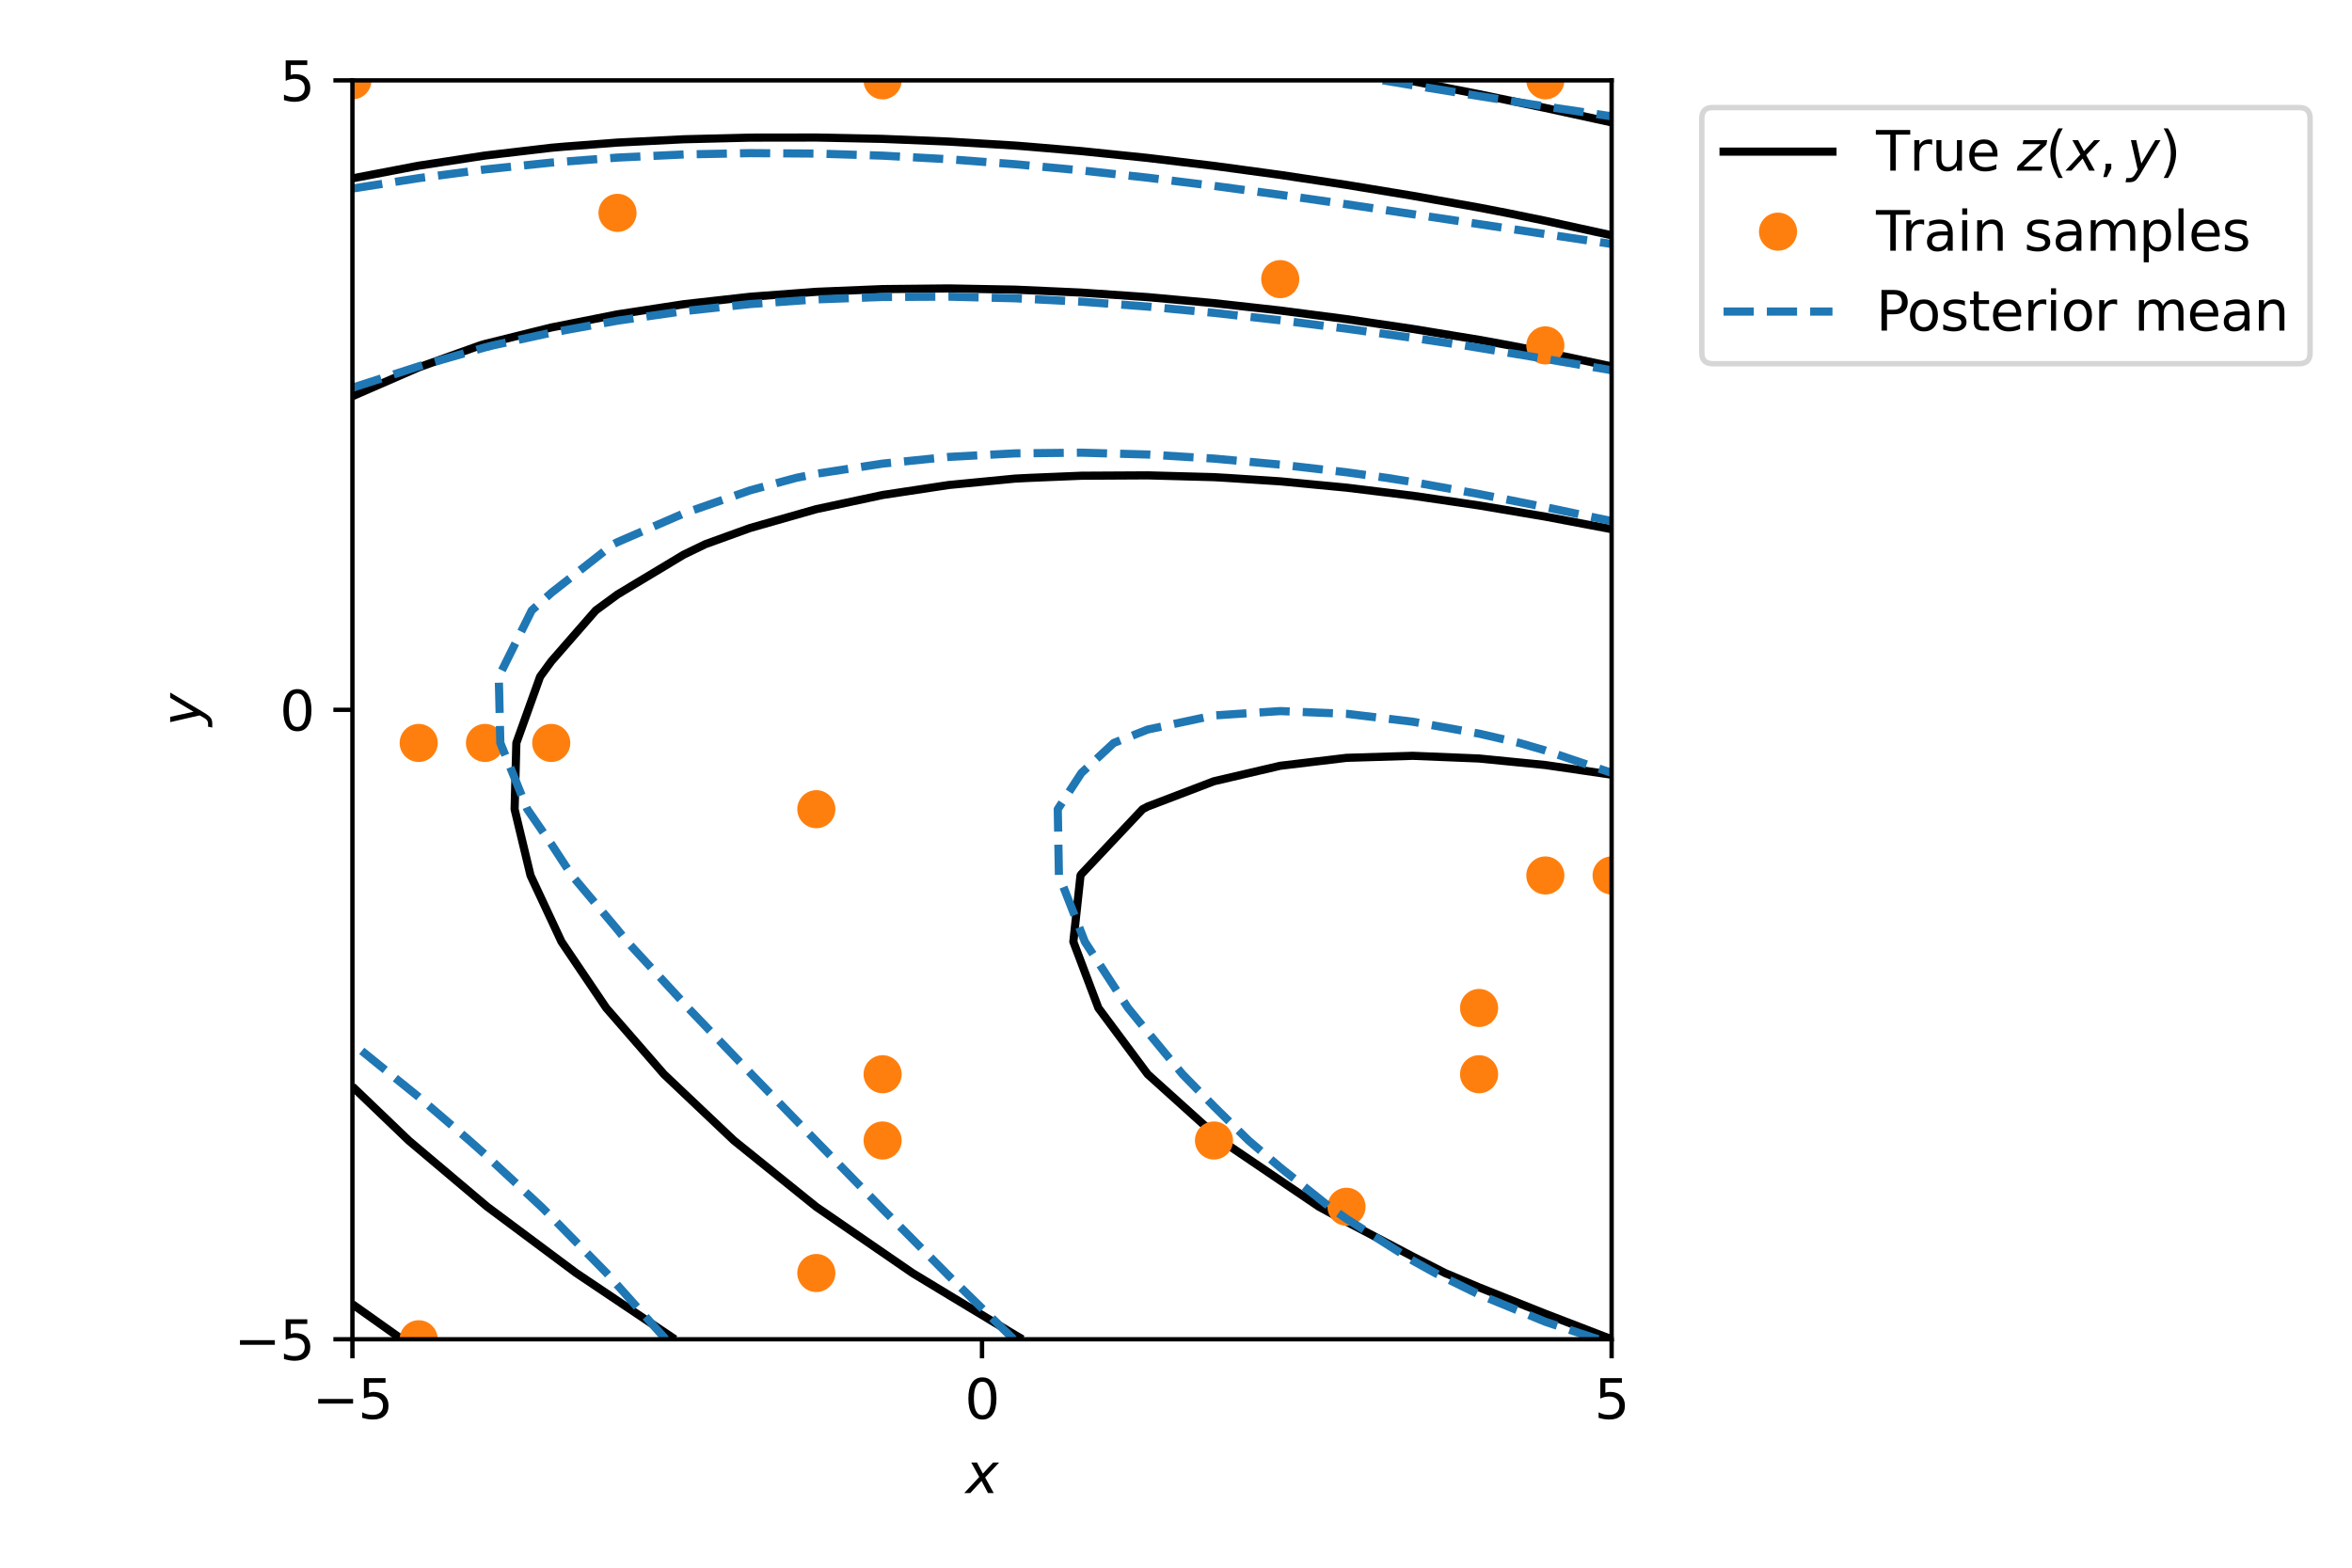 <?xml version="1.0" encoding="utf-8" standalone="no"?>
<!DOCTYPE svg PUBLIC "-//W3C//DTD SVG 1.1//EN"
  "http://www.w3.org/Graphics/SVG/1.1/DTD/svg11.dtd">
<svg xmlns:xlink="http://www.w3.org/1999/xlink" width="432pt" height="288pt" viewBox="0 0 432 288" xmlns="http://www.w3.org/2000/svg" version="1.1">
 <defs>
  <style type="text/css">*{stroke-linejoin: round; stroke-linecap: butt}</style>
 </defs>
 <g id="figure_1">
  <g id="patch_1">
   <path d="M 0 288 
L 432 288 
L 432 0 
L 0 0 
z
" style="fill: #ffffff"/>
  </g>
  <g id="axes_1">
   <g id="patch_2">
    <path d="M 64.731 246.04 
L 296.011 246.04 
L 296.011 14.76 
L 64.731 14.76 
z
" style="fill: #ffffff"/>
   </g>
   <g id="matplotlib.axis_1">
    <g id="xtick_1">
     <g id="line2d_1">
      <defs>
       <path id="m4e9c3c00d6" d="M 0 0 
L 0 3.5 
" style="stroke: #000000; stroke-width: 0.8"/>
      </defs>
      <g>
       <use xlink:href="#m4e9c3c00d6" x="64.731" y="246.04" style="stroke: #000000; stroke-width: 0.8"/>
      </g>
     </g>
     <g id="text_1">
      <!-- −5 -->
      <g transform="translate(57.36 260.638) scale(0.1 -0.1)">
       <defs>
        <path id="DejaVuSans-2212" d="M 678 2272 
L 4684 2272 
L 4684 1741 
L 678 1741 
L 678 2272 
z
" transform="scale(0.016)"/>
        <path id="DejaVuSans-35" d="M 691 4666 
L 3169 4666 
L 3169 4134 
L 1269 4134 
L 1269 2991 
Q 1406 3038 1543 3061 
Q 1681 3084 1819 3084 
Q 2600 3084 3056 2656 
Q 3513 2228 3513 1497 
Q 3513 744 3044 326 
Q 2575 -91 1722 -91 
Q 1428 -91 1123 -41 
Q 819 9 494 109 
L 494 744 
Q 775 591 1075 516 
Q 1375 441 1709 441 
Q 2250 441 2565 725 
Q 2881 1009 2881 1497 
Q 2881 1984 2565 2268 
Q 2250 2553 1709 2553 
Q 1456 2553 1204 2497 
Q 953 2441 691 2322 
L 691 4666 
z
" transform="scale(0.016)"/>
       </defs>
       <use xlink:href="#DejaVuSans-2212"/>
       <use xlink:href="#DejaVuSans-35" x="83.789"/>
      </g>
     </g>
    </g>
    <g id="xtick_2">
     <g id="line2d_2">
      <g>
       <use xlink:href="#m4e9c3c00d6" x="180.371" y="246.04" style="stroke: #000000; stroke-width: 0.8"/>
      </g>
     </g>
     <g id="text_2">
      <!-- 0 -->
      <g transform="translate(177.19 260.638) scale(0.1 -0.1)">
       <defs>
        <path id="DejaVuSans-30" d="M 2034 4250 
Q 1547 4250 1301 3770 
Q 1056 3291 1056 2328 
Q 1056 1369 1301 889 
Q 1547 409 2034 409 
Q 2525 409 2770 889 
Q 3016 1369 3016 2328 
Q 3016 3291 2770 3770 
Q 2525 4250 2034 4250 
z
M 2034 4750 
Q 2819 4750 3233 4129 
Q 3647 3509 3647 2328 
Q 3647 1150 3233 529 
Q 2819 -91 2034 -91 
Q 1250 -91 836 529 
Q 422 1150 422 2328 
Q 422 3509 836 4129 
Q 1250 4750 2034 4750 
z
" transform="scale(0.016)"/>
       </defs>
       <use xlink:href="#DejaVuSans-30"/>
      </g>
     </g>
    </g>
    <g id="xtick_3">
     <g id="line2d_3">
      <g>
       <use xlink:href="#m4e9c3c00d6" x="296.011" y="246.04" style="stroke: #000000; stroke-width: 0.8"/>
      </g>
     </g>
     <g id="text_3">
      <!-- 5 -->
      <g transform="translate(292.83 260.638) scale(0.1 -0.1)">
       <use xlink:href="#DejaVuSans-35"/>
      </g>
     </g>
    </g>
    <g id="text_4">
     <!-- $x$ -->
     <g transform="translate(177.371 274.317) scale(0.1 -0.1)">
      <defs>
       <path id="DejaVuSans-Oblique-78" d="M 3841 3500 
L 2234 1784 
L 3219 0 
L 2559 0 
L 1819 1388 
L 531 0 
L -166 0 
L 1556 1844 
L 641 3500 
L 1300 3500 
L 1972 2234 
L 3144 3500 
L 3841 3500 
z
" transform="scale(0.016)"/>
      </defs>
      <use xlink:href="#DejaVuSans-Oblique-78" transform="translate(0 0.312)"/>
     </g>
    </g>
   </g>
   <g id="matplotlib.axis_2">
    <g id="ytick_1">
     <g id="line2d_4">
      <defs>
       <path id="m6776fce5d9" d="M 0 0 
L -3.5 0 
" style="stroke: #000000; stroke-width: 0.8"/>
      </defs>
      <g>
       <use xlink:href="#m6776fce5d9" x="64.731" y="246.04" style="stroke: #000000; stroke-width: 0.8"/>
      </g>
     </g>
     <g id="text_5">
      <!-- −5 -->
      <g transform="translate(42.989 249.839) scale(0.1 -0.1)">
       <use xlink:href="#DejaVuSans-2212"/>
       <use xlink:href="#DejaVuSans-35" x="83.789"/>
      </g>
     </g>
    </g>
    <g id="ytick_2">
     <g id="line2d_5">
      <g>
       <use xlink:href="#m6776fce5d9" x="64.731" y="130.4" style="stroke: #000000; stroke-width: 0.8"/>
      </g>
     </g>
     <g id="text_6">
      <!-- 0 -->
      <g transform="translate(51.368 134.199) scale(0.1 -0.1)">
       <use xlink:href="#DejaVuSans-30"/>
      </g>
     </g>
    </g>
    <g id="ytick_3">
     <g id="line2d_6">
      <g>
       <use xlink:href="#m6776fce5d9" x="64.731" y="14.76" style="stroke: #000000; stroke-width: 0.8"/>
      </g>
     </g>
     <g id="text_7">
      <!-- 5 -->
      <g transform="translate(51.368 18.559) scale(0.1 -0.1)">
       <use xlink:href="#DejaVuSans-35"/>
      </g>
     </g>
    </g>
    <g id="text_8">
     <!-- $y$ -->
     <g transform="translate(36.889 133.4) rotate(-90) scale(0.1 -0.1)">
      <defs>
       <path id="DejaVuSans-Oblique-79" d="M 1588 -325 
Q 1188 -997 936 -1164 
Q 684 -1331 294 -1331 
L -159 -1331 
L -63 -850 
L 269 -850 
Q 509 -850 678 -719 
Q 847 -588 1056 -206 
L 1234 128 
L 459 3500 
L 1069 3500 
L 1650 819 
L 3256 3500 
L 3859 3500 
L 1588 -325 
z
" transform="scale(0.016)"/>
      </defs>
      <use xlink:href="#DejaVuSans-Oblique-79" transform="translate(0 0.312)"/>
     </g>
    </g>
   </g>
   <g id="QuadContourSet_1">
    <path d="M 296.011 246.04 
L 283.838 241.352 
L 271.666 236.501 
L 265.41 233.867 
L 259.493 230.846 
L 247.32 224.436 
L 242.273 221.695 
L 235.148 216.866 
L 224.311 209.522 
L 222.975 208.318 
L 210.803 197.349 
L 210.803 197.349 
L 201.747 185.177 
L 198.63 176.931 
L 197.145 173.004 
L 198.461 160.832 
L 198.63 160.583 
L 209.866 148.659 
L 210.803 148.167 
L 222.975 143.522 
L 235.148 140.68 
L 247.32 139.223 
L 259.493 138.851 
L 271.666 139.346 
L 283.838 140.544 
L 296.011 142.321 
" clip-path="url(#pd6723d250e)" style="fill: none; stroke: #000000; stroke-width: 1.5"/>
    <path d="M 187.786 246.04 
L 186.457 245.257 
L 174.285 237.917 
L 167.598 233.867 
L 162.112 230.094 
L 149.939 221.721 
L 149.902 221.695 
L 137.767 211.914 
L 134.799 209.522 
L 125.594 200.802 
L 121.95 197.349 
L 113.422 187.551 
L 111.355 185.177 
L 103.131 173.004 
L 101.249 168.975 
L 97.445 160.832 
L 94.52 148.659 
L 94.84 136.486 
L 99.203 124.314 
L 101.249 121.51 
L 109.424 112.141 
L 113.422 109.207 
L 125.594 101.888 
L 129.567 99.968 
L 137.767 97.002 
L 149.939 93.533 
L 162.112 90.936 
L 174.285 89.098 
L 186.457 87.923 
L 188.993 87.796 
L 198.63 87.396 
L 210.803 87.328 
L 222.975 87.658 
L 225.342 87.796 
L 235.148 88.428 
L 247.32 89.586 
L 259.493 91.073 
L 271.666 92.858 
L 283.838 94.912 
L 296.011 97.212 
" clip-path="url(#pd6723d250e)" style="fill: none; stroke: #000000; stroke-width: 1.5"/>
    <path d="M 123.967 246.04 
L 113.422 238.963 
L 105.829 233.867 
L 101.249 230.454 
L 89.498 221.695 
L 89.076 221.341 
L 76.904 211.074 
L 75.066 209.522 
L 64.731 199.608 
M 64.731 72.788 
L 76.904 67.49 
L 88.186 63.451 
L 89.076 63.189 
L 101.249 60.165 
L 113.422 57.751 
L 125.594 55.887 
L 137.767 54.521 
L 149.939 53.609 
L 162.112 53.109 
L 174.285 52.987 
L 186.457 53.211 
L 198.63 53.752 
L 210.803 54.586 
L 222.975 55.69 
L 235.148 57.044 
L 247.32 58.629 
L 259.493 60.429 
L 271.666 62.429 
L 277.284 63.451 
L 283.838 64.732 
L 296.011 67.32 
" clip-path="url(#pd6723d250e)" style="fill: none; stroke: #000000; stroke-width: 1.5"/>
    <path d="M 73.81 246.04 
L 64.731 239.597 
M 64.731 32.768 
L 76.904 30.438 
L 89.076 28.577 
L 101.249 27.147 
L 103.721 26.933 
L 113.422 26.192 
L 125.594 25.585 
L 137.767 25.283 
L 149.939 25.265 
L 162.112 25.514 
L 174.285 26.011 
L 186.457 26.742 
L 188.86 26.933 
L 198.63 27.76 
L 210.803 29.014 
L 222.975 30.475 
L 235.148 32.13 
L 247.32 33.965 
L 259.493 35.971 
L 271.666 38.137 
L 276.696 39.105 
L 283.838 40.566 
L 296.011 43.225 
" clip-path="url(#pd6723d250e)" style="fill: none; stroke: #000000; stroke-width: 1.5"/>
    <path d="M 258.624 14.76 
L 259.493 14.918 
L 271.666 17.31 
L 283.838 19.834 
L 296.011 22.483 
" clip-path="url(#pd6723d250e)" style="fill: none; stroke: #000000; stroke-width: 1.5"/>
    <path clip-path="url(#pd6723d250e)" style="fill: none; stroke: #000000; stroke-width: 1.5"/>
   </g>
   <g id="line2d_7">
    <defs>
     <path id="m08c05bc258" d="M 0 3 
C 0.796 3 1.559 2.684 2.121 2.121 
C 2.684 1.559 3 0.796 3 0 
C 3 -0.796 2.684 -1.559 2.121 -2.121 
C 1.559 -2.684 0.796 -3 0 -3 
C -0.796 -3 -1.559 -2.684 -2.121 -2.121 
C -2.684 -1.559 -3 -0.796 -3 0 
C -3 0.796 -2.684 1.559 -2.121 2.121 
C -1.559 2.684 -0.796 3 0 3 
z
" style="stroke: #ff7f0e"/>
    </defs>
    <g clip-path="url(#pd6723d250e)">
     <use xlink:href="#m08c05bc258" x="76.904" y="246.04" style="fill: #ff7f0e; stroke: #ff7f0e"/>
     <use xlink:href="#m08c05bc258" x="89.076" y="136.486" style="fill: #ff7f0e; stroke: #ff7f0e"/>
     <use xlink:href="#m08c05bc258" x="149.939" y="233.867" style="fill: #ff7f0e; stroke: #ff7f0e"/>
     <use xlink:href="#m08c05bc258" x="283.838" y="14.76" style="fill: #ff7f0e; stroke: #ff7f0e"/>
     <use xlink:href="#m08c05bc258" x="283.838" y="63.451" style="fill: #ff7f0e; stroke: #ff7f0e"/>
     <use xlink:href="#m08c05bc258" x="162.112" y="209.522" style="fill: #ff7f0e; stroke: #ff7f0e"/>
     <use xlink:href="#m08c05bc258" x="296.011" y="160.832" style="fill: #ff7f0e; stroke: #ff7f0e"/>
     <use xlink:href="#m08c05bc258" x="162.112" y="14.76" style="fill: #ff7f0e; stroke: #ff7f0e"/>
     <use xlink:href="#m08c05bc258" x="162.112" y="197.349" style="fill: #ff7f0e; stroke: #ff7f0e"/>
     <use xlink:href="#m08c05bc258" x="222.975" y="209.522" style="fill: #ff7f0e; stroke: #ff7f0e"/>
     <use xlink:href="#m08c05bc258" x="247.32" y="221.695" style="fill: #ff7f0e; stroke: #ff7f0e"/>
     <use xlink:href="#m08c05bc258" x="64.731" y="14.76" style="fill: #ff7f0e; stroke: #ff7f0e"/>
     <use xlink:href="#m08c05bc258" x="149.939" y="148.659" style="fill: #ff7f0e; stroke: #ff7f0e"/>
     <use xlink:href="#m08c05bc258" x="283.838" y="160.832" style="fill: #ff7f0e; stroke: #ff7f0e"/>
     <use xlink:href="#m08c05bc258" x="271.666" y="197.349" style="fill: #ff7f0e; stroke: #ff7f0e"/>
     <use xlink:href="#m08c05bc258" x="76.904" y="136.486" style="fill: #ff7f0e; stroke: #ff7f0e"/>
     <use xlink:href="#m08c05bc258" x="113.422" y="39.105" style="fill: #ff7f0e; stroke: #ff7f0e"/>
     <use xlink:href="#m08c05bc258" x="271.666" y="185.177" style="fill: #ff7f0e; stroke: #ff7f0e"/>
     <use xlink:href="#m08c05bc258" x="235.148" y="51.278" style="fill: #ff7f0e; stroke: #ff7f0e"/>
     <use xlink:href="#m08c05bc258" x="101.249" y="136.486" style="fill: #ff7f0e; stroke: #ff7f0e"/>
    </g>
   </g>
   <g id="QuadContourSet_2">
    <path d="M 293.535 246.04 
L 283.838 242.825 
L 271.666 237.819 
L 263.592 233.867 
L 259.493 231.592 
L 247.32 223.912 
L 244.171 221.695 
L 235.148 214.477 
L 229.331 209.522 
L 222.975 203.259 
L 217.197 197.349 
L 210.803 189.615 
L 207.189 185.177 
L 199.258 173.004 
L 198.63 171.391 
L 194.495 160.832 
L 194.284 148.659 
L 198.63 142 
L 204.568 136.486 
L 210.803 134.023 
L 222.975 131.434 
L 235.148 130.635 
L 247.32 131.131 
L 259.493 132.587 
L 271.666 134.775 
L 279.059 136.486 
L 283.838 137.868 
L 296.011 141.982 
" clip-path="url(#pd6723d250e)" style="fill: none; stroke-dasharray: 5.55,2.4; stroke-dashoffset: 0; stroke: #1f77b4; stroke-width: 1.5"/>
    <path d="M 186.183 246.04 
L 174.285 234.399 
L 173.765 233.867 
L 162.112 222.118 
L 161.7 221.695 
L 149.939 209.649 
L 149.815 209.522 
L 138.028 197.349 
L 137.767 197.068 
L 126.394 185.177 
L 125.594 184.272 
L 115.199 173.004 
L 113.422 170.786 
L 105.038 160.832 
L 101.249 155.039 
L 96.851 148.659 
L 91.9 136.486 
L 91.612 124.314 
L 97.664 112.141 
L 101.249 108.923 
L 112.655 99.968 
L 113.422 99.589 
L 125.594 94.32 
L 137.767 90.084 
L 146.202 87.796 
L 149.939 87.036 
L 162.112 85.171 
L 174.285 83.939 
L 186.457 83.288 
L 198.63 83.161 
L 210.803 83.5 
L 222.975 84.248 
L 235.148 85.353 
L 247.32 86.764 
L 254.77 87.796 
L 259.493 88.552 
L 271.666 90.764 
L 283.838 93.168 
L 296.011 95.731 
" clip-path="url(#pd6723d250e)" style="fill: none; stroke-dasharray: 5.55,2.4; stroke-dashoffset: 0; stroke: #1f77b4; stroke-width: 1.5"/>
    <path d="M 122.281 246.04 
L 113.422 236.118 
L 111.41 233.867 
L 101.249 223.512 
L 99.421 221.695 
L 89.076 212.069 
L 86.212 209.522 
L 76.904 201.524 
L 71.731 197.349 
L 64.731 191.667 
M 64.731 71.23 
L 76.904 67.303 
L 89.076 63.824 
L 90.545 63.451 
L 101.249 61.12 
L 113.422 58.91 
L 125.594 57.159 
L 137.767 55.861 
L 149.939 55.001 
L 162.112 54.557 
L 174.285 54.5 
L 186.457 54.799 
L 198.63 55.419 
L 210.803 56.323 
L 222.975 57.474 
L 235.148 58.838 
L 247.32 60.38 
L 259.493 62.068 
L 268.818 63.451 
L 271.666 63.904 
L 283.838 65.934 
L 296.011 68.017 
" clip-path="url(#pd6723d250e)" style="fill: none; stroke-dasharray: 5.55,2.4; stroke-dashoffset: 0; stroke: #1f77b4; stroke-width: 1.5"/>
    <path d="M 64.731 34.641 
L 76.904 32.727 
L 89.076 31.13 
L 101.249 29.869 
L 113.422 28.95 
L 125.594 28.375 
L 137.767 28.134 
L 149.939 28.213 
L 162.112 28.595 
L 174.285 29.256 
L 186.457 30.17 
L 198.63 31.309 
L 210.803 32.644 
L 222.975 34.146 
L 235.148 35.783 
L 247.32 37.527 
L 257.865 39.105 
L 259.493 39.343 
L 271.666 41.17 
L 283.838 43.006 
L 296.011 44.823 
" clip-path="url(#pd6723d250e)" style="fill: none; stroke-dasharray: 5.55,2.4; stroke-dashoffset: 0; stroke: #1f77b4; stroke-width: 1.5"/>
    <path d="M 253.979 14.76 
L 259.493 15.671 
L 271.666 17.649 
L 283.838 19.559 
L 296.011 21.37 
" clip-path="url(#pd6723d250e)" style="fill: none; stroke-dasharray: 5.55,2.4; stroke-dashoffset: 0; stroke: #1f77b4; stroke-width: 1.5"/>
    <path clip-path="url(#pd6723d250e)" style="fill: none; stroke-dasharray: 5.55,2.4; stroke-dashoffset: 0; stroke: #1f77b4; stroke-width: 1.5"/>
   </g>
   <g id="patch_3">
    <path d="M 64.731 246.04 
L 64.731 14.76 
" style="fill: none; stroke: #000000; stroke-width: 0.8; stroke-linejoin: miter; stroke-linecap: square"/>
   </g>
   <g id="patch_4">
    <path d="M 296.011 246.04 
L 296.011 14.76 
" style="fill: none; stroke: #000000; stroke-width: 0.8; stroke-linejoin: miter; stroke-linecap: square"/>
   </g>
   <g id="patch_5">
    <path d="M 64.731 246.04 
L 296.011 246.04 
" style="fill: none; stroke: #000000; stroke-width: 0.8; stroke-linejoin: miter; stroke-linecap: square"/>
   </g>
   <g id="patch_6">
    <path d="M 64.731 14.76 
L 296.011 14.76 
" style="fill: none; stroke: #000000; stroke-width: 0.8; stroke-linejoin: miter; stroke-linecap: square"/>
   </g>
   <g id="legend_1">
    <g id="patch_7">
     <path d="M 314.575 66.816 
L 422.3 66.816 
Q 424.3 66.816 424.3 64.816 
L 424.3 21.76 
Q 424.3 19.76 422.3 19.76 
L 314.575 19.76 
Q 312.575 19.76 312.575 21.76 
L 312.575 64.816 
Q 312.575 66.816 314.575 66.816 
z
" style="fill: #ffffff; opacity: 0.8; stroke: #cccccc; stroke-linejoin: miter"/>
    </g>
    <g id="line2d_8">
     <path d="M 316.575 27.86 
L 326.575 27.86 
L 336.575 27.86 
" style="fill: none; stroke: #000000; stroke-width: 1.5; stroke-linecap: square"/>
    </g>
    <g id="text_9">
     <!-- True $z(x,y)$ -->
     <g transform="translate(344.575 31.36) scale(0.1 -0.1)">
      <defs>
       <path id="DejaVuSans-54" d="M -19 4666 
L 3928 4666 
L 3928 4134 
L 2272 4134 
L 2272 0 
L 1638 0 
L 1638 4134 
L -19 4134 
L -19 4666 
z
" transform="scale(0.016)"/>
       <path id="DejaVuSans-72" d="M 2631 2963 
Q 2534 3019 2420 3045 
Q 2306 3072 2169 3072 
Q 1681 3072 1420 2755 
Q 1159 2438 1159 1844 
L 1159 0 
L 581 0 
L 581 3500 
L 1159 3500 
L 1159 2956 
Q 1341 3275 1631 3429 
Q 1922 3584 2338 3584 
Q 2397 3584 2469 3576 
Q 2541 3569 2628 3553 
L 2631 2963 
z
" transform="scale(0.016)"/>
       <path id="DejaVuSans-75" d="M 544 1381 
L 544 3500 
L 1119 3500 
L 1119 1403 
Q 1119 906 1312 657 
Q 1506 409 1894 409 
Q 2359 409 2629 706 
Q 2900 1003 2900 1516 
L 2900 3500 
L 3475 3500 
L 3475 0 
L 2900 0 
L 2900 538 
Q 2691 219 2414 64 
Q 2138 -91 1772 -91 
Q 1169 -91 856 284 
Q 544 659 544 1381 
z
M 1991 3584 
L 1991 3584 
z
" transform="scale(0.016)"/>
       <path id="DejaVuSans-65" d="M 3597 1894 
L 3597 1613 
L 953 1613 
Q 991 1019 1311 708 
Q 1631 397 2203 397 
Q 2534 397 2845 478 
Q 3156 559 3463 722 
L 3463 178 
Q 3153 47 2828 -22 
Q 2503 -91 2169 -91 
Q 1331 -91 842 396 
Q 353 884 353 1716 
Q 353 2575 817 3079 
Q 1281 3584 2069 3584 
Q 2775 3584 3186 3129 
Q 3597 2675 3597 1894 
z
M 3022 2063 
Q 3016 2534 2758 2815 
Q 2500 3097 2075 3097 
Q 1594 3097 1305 2825 
Q 1016 2553 972 2059 
L 3022 2063 
z
" transform="scale(0.016)"/>
       <path id="DejaVuSans-20" transform="scale(0.016)"/>
       <path id="DejaVuSans-Oblique-7a" d="M 744 3500 
L 3475 3500 
L 3372 2975 
L 738 459 
L 2913 459 
L 2822 0 
L -19 0 
L 84 525 
L 2719 3041 
L 653 3041 
L 744 3500 
z
" transform="scale(0.016)"/>
       <path id="DejaVuSans-28" d="M 1984 4856 
Q 1566 4138 1362 3434 
Q 1159 2731 1159 2009 
Q 1159 1288 1364 580 
Q 1569 -128 1984 -844 
L 1484 -844 
Q 1016 -109 783 600 
Q 550 1309 550 2009 
Q 550 2706 781 3412 
Q 1013 4119 1484 4856 
L 1984 4856 
z
" transform="scale(0.016)"/>
       <path id="DejaVuSans-2c" d="M 750 794 
L 1409 794 
L 1409 256 
L 897 -744 
L 494 -744 
L 750 256 
L 750 794 
z
" transform="scale(0.016)"/>
       <path id="DejaVuSans-29" d="M 513 4856 
L 1013 4856 
Q 1481 4119 1714 3412 
Q 1947 2706 1947 2009 
Q 1947 1309 1714 600 
Q 1481 -109 1013 -844 
L 513 -844 
Q 928 -128 1133 580 
Q 1338 1288 1338 2009 
Q 1338 2731 1133 3434 
Q 928 4138 513 4856 
z
" transform="scale(0.016)"/>
      </defs>
      <use xlink:href="#DejaVuSans-54" transform="translate(0 0.125)"/>
      <use xlink:href="#DejaVuSans-72" transform="translate(61.084 0.125)"/>
      <use xlink:href="#DejaVuSans-75" transform="translate(102.197 0.125)"/>
      <use xlink:href="#DejaVuSans-65" transform="translate(165.576 0.125)"/>
      <use xlink:href="#DejaVuSans-20" transform="translate(227.1 0.125)"/>
      <use xlink:href="#DejaVuSans-Oblique-7a" transform="translate(258.887 0.125)"/>
      <use xlink:href="#DejaVuSans-28" transform="translate(311.377 0.125)"/>
      <use xlink:href="#DejaVuSans-Oblique-78" transform="translate(350.391 0.125)"/>
      <use xlink:href="#DejaVuSans-2c" transform="translate(409.57 0.125)"/>
      <use xlink:href="#DejaVuSans-Oblique-79" transform="translate(460.84 0.125)"/>
      <use xlink:href="#DejaVuSans-29" transform="translate(520.02 0.125)"/>
     </g>
    </g>
    <g id="line2d_9">
     <g>
      <use xlink:href="#m08c05bc258" x="326.575" y="42.558" style="fill: #ff7f0e; stroke: #ff7f0e"/>
     </g>
    </g>
    <g id="text_10">
     <!-- Train samples -->
     <g transform="translate(344.575 46.058) scale(0.1 -0.1)">
      <defs>
       <path id="DejaVuSans-61" d="M 2194 1759 
Q 1497 1759 1228 1600 
Q 959 1441 959 1056 
Q 959 750 1161 570 
Q 1363 391 1709 391 
Q 2188 391 2477 730 
Q 2766 1069 2766 1631 
L 2766 1759 
L 2194 1759 
z
M 3341 1997 
L 3341 0 
L 2766 0 
L 2766 531 
Q 2569 213 2275 61 
Q 1981 -91 1556 -91 
Q 1019 -91 701 211 
Q 384 513 384 1019 
Q 384 1609 779 1909 
Q 1175 2209 1959 2209 
L 2766 2209 
L 2766 2266 
Q 2766 2663 2505 2880 
Q 2244 3097 1772 3097 
Q 1472 3097 1187 3025 
Q 903 2953 641 2809 
L 641 3341 
Q 956 3463 1253 3523 
Q 1550 3584 1831 3584 
Q 2591 3584 2966 3190 
Q 3341 2797 3341 1997 
z
" transform="scale(0.016)"/>
       <path id="DejaVuSans-69" d="M 603 3500 
L 1178 3500 
L 1178 0 
L 603 0 
L 603 3500 
z
M 603 4863 
L 1178 4863 
L 1178 4134 
L 603 4134 
L 603 4863 
z
" transform="scale(0.016)"/>
       <path id="DejaVuSans-6e" d="M 3513 2113 
L 3513 0 
L 2938 0 
L 2938 2094 
Q 2938 2591 2744 2837 
Q 2550 3084 2163 3084 
Q 1697 3084 1428 2787 
Q 1159 2491 1159 1978 
L 1159 0 
L 581 0 
L 581 3500 
L 1159 3500 
L 1159 2956 
Q 1366 3272 1645 3428 
Q 1925 3584 2291 3584 
Q 2894 3584 3203 3211 
Q 3513 2838 3513 2113 
z
" transform="scale(0.016)"/>
       <path id="DejaVuSans-73" d="M 2834 3397 
L 2834 2853 
Q 2591 2978 2328 3040 
Q 2066 3103 1784 3103 
Q 1356 3103 1142 2972 
Q 928 2841 928 2578 
Q 928 2378 1081 2264 
Q 1234 2150 1697 2047 
L 1894 2003 
Q 2506 1872 2764 1633 
Q 3022 1394 3022 966 
Q 3022 478 2636 193 
Q 2250 -91 1575 -91 
Q 1294 -91 989 -36 
Q 684 19 347 128 
L 347 722 
Q 666 556 975 473 
Q 1284 391 1588 391 
Q 1994 391 2212 530 
Q 2431 669 2431 922 
Q 2431 1156 2273 1281 
Q 2116 1406 1581 1522 
L 1381 1569 
Q 847 1681 609 1914 
Q 372 2147 372 2553 
Q 372 3047 722 3315 
Q 1072 3584 1716 3584 
Q 2034 3584 2315 3537 
Q 2597 3491 2834 3397 
z
" transform="scale(0.016)"/>
       <path id="DejaVuSans-6d" d="M 3328 2828 
Q 3544 3216 3844 3400 
Q 4144 3584 4550 3584 
Q 5097 3584 5394 3201 
Q 5691 2819 5691 2113 
L 5691 0 
L 5113 0 
L 5113 2094 
Q 5113 2597 4934 2840 
Q 4756 3084 4391 3084 
Q 3944 3084 3684 2787 
Q 3425 2491 3425 1978 
L 3425 0 
L 2847 0 
L 2847 2094 
Q 2847 2600 2669 2842 
Q 2491 3084 2119 3084 
Q 1678 3084 1418 2786 
Q 1159 2488 1159 1978 
L 1159 0 
L 581 0 
L 581 3500 
L 1159 3500 
L 1159 2956 
Q 1356 3278 1631 3431 
Q 1906 3584 2284 3584 
Q 2666 3584 2933 3390 
Q 3200 3197 3328 2828 
z
" transform="scale(0.016)"/>
       <path id="DejaVuSans-70" d="M 1159 525 
L 1159 -1331 
L 581 -1331 
L 581 3500 
L 1159 3500 
L 1159 2969 
Q 1341 3281 1617 3432 
Q 1894 3584 2278 3584 
Q 2916 3584 3314 3078 
Q 3713 2572 3713 1747 
Q 3713 922 3314 415 
Q 2916 -91 2278 -91 
Q 1894 -91 1617 61 
Q 1341 213 1159 525 
z
M 3116 1747 
Q 3116 2381 2855 2742 
Q 2594 3103 2138 3103 
Q 1681 3103 1420 2742 
Q 1159 2381 1159 1747 
Q 1159 1113 1420 752 
Q 1681 391 2138 391 
Q 2594 391 2855 752 
Q 3116 1113 3116 1747 
z
" transform="scale(0.016)"/>
       <path id="DejaVuSans-6c" d="M 603 4863 
L 1178 4863 
L 1178 0 
L 603 0 
L 603 4863 
z
" transform="scale(0.016)"/>
      </defs>
      <use xlink:href="#DejaVuSans-54"/>
      <use xlink:href="#DejaVuSans-72" x="46.334"/>
      <use xlink:href="#DejaVuSans-61" x="87.447"/>
      <use xlink:href="#DejaVuSans-69" x="148.727"/>
      <use xlink:href="#DejaVuSans-6e" x="176.51"/>
      <use xlink:href="#DejaVuSans-20" x="239.889"/>
      <use xlink:href="#DejaVuSans-73" x="271.676"/>
      <use xlink:href="#DejaVuSans-61" x="323.775"/>
      <use xlink:href="#DejaVuSans-6d" x="385.055"/>
      <use xlink:href="#DejaVuSans-70" x="482.467"/>
      <use xlink:href="#DejaVuSans-6c" x="545.943"/>
      <use xlink:href="#DejaVuSans-65" x="573.727"/>
      <use xlink:href="#DejaVuSans-73" x="635.25"/>
     </g>
    </g>
    <g id="line2d_10">
     <path d="M 316.575 57.237 
L 326.575 57.237 
L 336.575 57.237 
" style="fill: none; stroke-dasharray: 5.55,2.4; stroke-dashoffset: 0; stroke: #1f77b4; stroke-width: 1.5"/>
    </g>
    <g id="text_11">
     <!-- Posterior mean -->
     <g transform="translate(344.575 60.737) scale(0.1 -0.1)">
      <defs>
       <path id="DejaVuSans-50" d="M 1259 4147 
L 1259 2394 
L 2053 2394 
Q 2494 2394 2734 2622 
Q 2975 2850 2975 3272 
Q 2975 3691 2734 3919 
Q 2494 4147 2053 4147 
L 1259 4147 
z
M 628 4666 
L 2053 4666 
Q 2838 4666 3239 4311 
Q 3641 3956 3641 3272 
Q 3641 2581 3239 2228 
Q 2838 1875 2053 1875 
L 1259 1875 
L 1259 0 
L 628 0 
L 628 4666 
z
" transform="scale(0.016)"/>
       <path id="DejaVuSans-6f" d="M 1959 3097 
Q 1497 3097 1228 2736 
Q 959 2375 959 1747 
Q 959 1119 1226 758 
Q 1494 397 1959 397 
Q 2419 397 2687 759 
Q 2956 1122 2956 1747 
Q 2956 2369 2687 2733 
Q 2419 3097 1959 3097 
z
M 1959 3584 
Q 2709 3584 3137 3096 
Q 3566 2609 3566 1747 
Q 3566 888 3137 398 
Q 2709 -91 1959 -91 
Q 1206 -91 779 398 
Q 353 888 353 1747 
Q 353 2609 779 3096 
Q 1206 3584 1959 3584 
z
" transform="scale(0.016)"/>
       <path id="DejaVuSans-74" d="M 1172 4494 
L 1172 3500 
L 2356 3500 
L 2356 3053 
L 1172 3053 
L 1172 1153 
Q 1172 725 1289 603 
Q 1406 481 1766 481 
L 2356 481 
L 2356 0 
L 1766 0 
Q 1100 0 847 248 
Q 594 497 594 1153 
L 594 3053 
L 172 3053 
L 172 3500 
L 594 3500 
L 594 4494 
L 1172 4494 
z
" transform="scale(0.016)"/>
      </defs>
      <use xlink:href="#DejaVuSans-50"/>
      <use xlink:href="#DejaVuSans-6f" x="56.678"/>
      <use xlink:href="#DejaVuSans-73" x="117.859"/>
      <use xlink:href="#DejaVuSans-74" x="169.959"/>
      <use xlink:href="#DejaVuSans-65" x="209.168"/>
      <use xlink:href="#DejaVuSans-72" x="270.691"/>
      <use xlink:href="#DejaVuSans-69" x="311.805"/>
      <use xlink:href="#DejaVuSans-6f" x="339.588"/>
      <use xlink:href="#DejaVuSans-72" x="400.77"/>
      <use xlink:href="#DejaVuSans-20" x="441.883"/>
      <use xlink:href="#DejaVuSans-6d" x="473.67"/>
      <use xlink:href="#DejaVuSans-65" x="571.082"/>
      <use xlink:href="#DejaVuSans-61" x="632.605"/>
      <use xlink:href="#DejaVuSans-6e" x="693.885"/>
     </g>
    </g>
   </g>
  </g>
 </g>
 <defs>
  <clipPath id="pd6723d250e">
   <rect x="64.731" y="14.76" width="231.28" height="231.28"/>
  </clipPath>
 </defs>
</svg>
